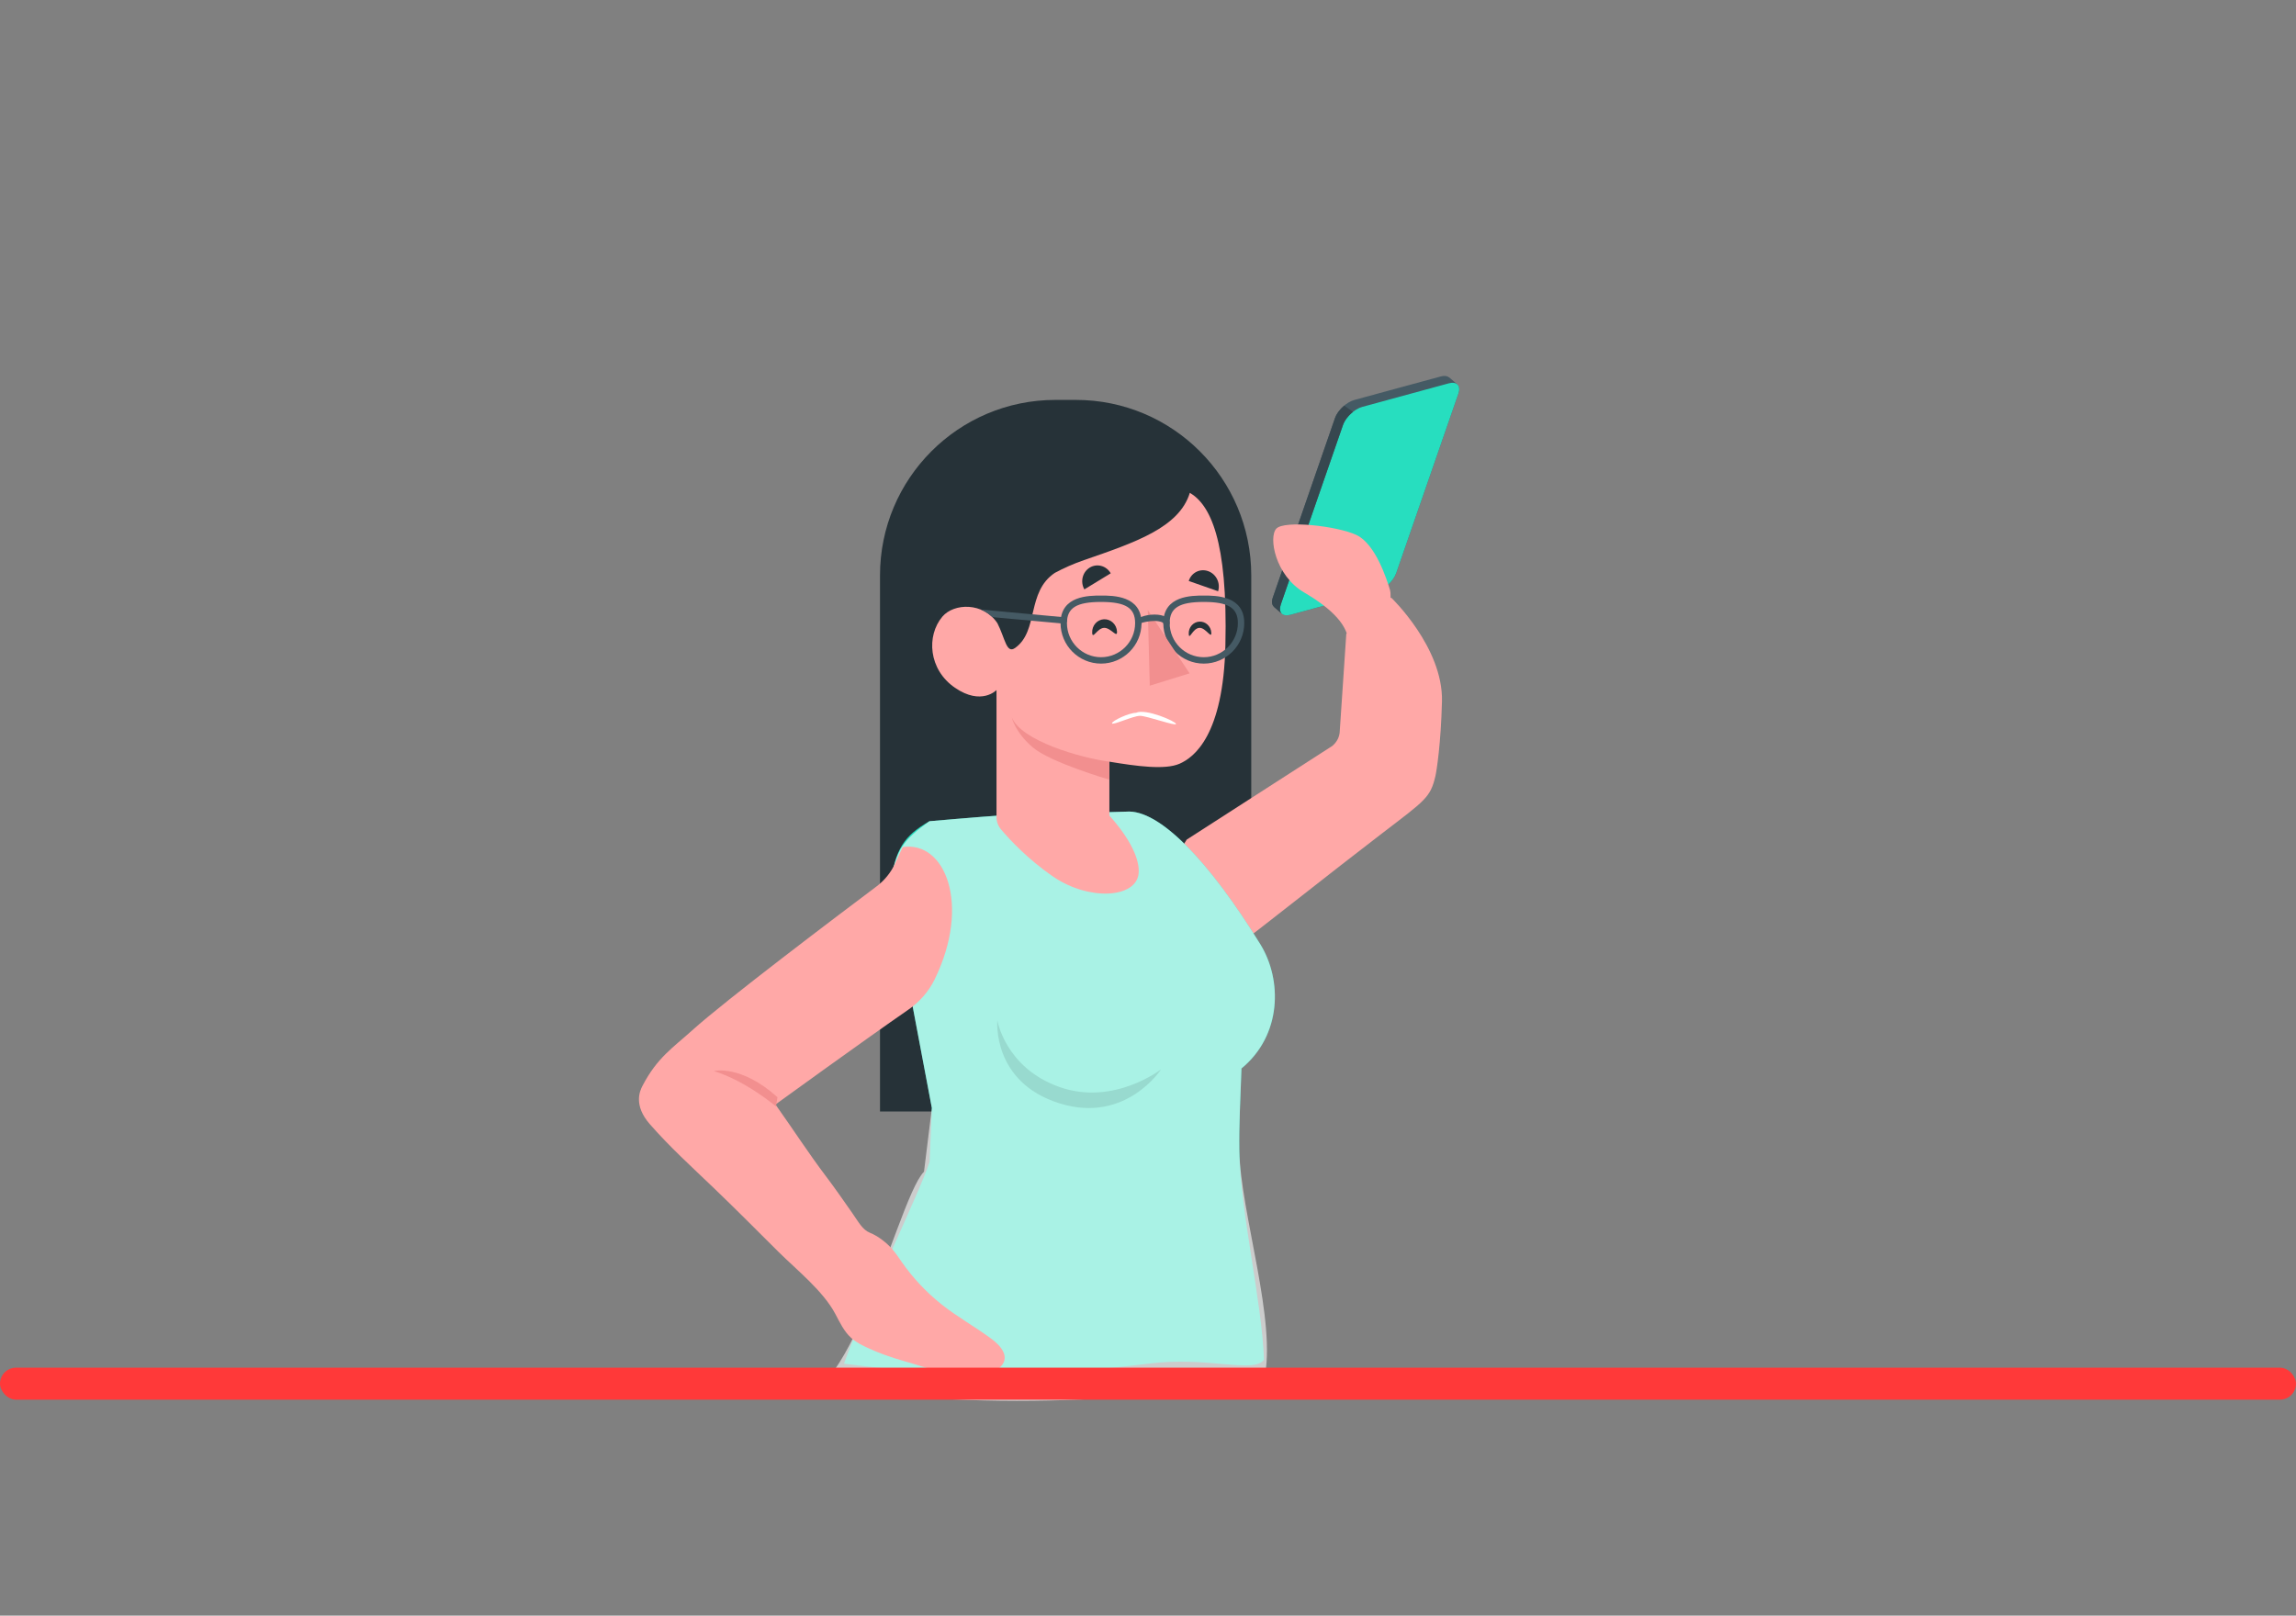 <svg width="287" height="202" viewBox="0 0 287 202" fill="none" xmlns="http://www.w3.org/2000/svg">
<rect x="0" y="0" width="287" height="202" fill="#808080" stroke="none"/>
<path d="M137.635 138.973H110V71.947C110 59.827 119.817 50 131.927 50H134.481C146.59 50 156.407 59.826 156.407 71.947V120.185C156.406 130.562 148.002 138.973 137.635 138.973Z" fill="#263238"/>
<path d="M180.246 87.698C180.116 92.976 179.573 96.424 179.417 97.079C178.788 99.727 178.135 100.075 172.831 104.139C165.67 109.624 159.515 114.597 153.058 119.495C148.449 122.991 144.157 122.991 140.083 122.19C137.236 121.63 144.52 111.213 148.338 104.975L166.539 93.262C167.117 92.778 167.448 92.126 167.468 91.427L168.287 79.252L173.892 74.713C173.892 74.714 180.413 80.945 180.246 87.698Z" fill="#FFA8A7"/>
<path d="M125.318 101.934C122.077 102.157 116.179 102.676 116.179 102.676C113 104.5 111.917 106.135 111.284 110.658C111.015 112.582 112.582 117.716 113.928 125.01L116.481 138.537L116.204 145.245C114.878 149.339 108.142 163.001 105.501 170.5C120.501 172.5 133.623 171.768 143.501 170.5C151.034 169.532 156.672 171.802 158.001 170C157.725 162.592 155.045 151.603 154.916 143.862C154.863 140.61 155.058 137.331 155.184 133.589C160.238 129.434 160.295 122.524 157.538 118.056C151.134 107.678 144.907 101.144 140.783 101.479L125.318 101.934Z" fill="#27DEBF"/>
<path opacity="0.6" d="M125.318 101.934C122.077 102.157 116.18 102.676 116.18 102.676C113 105 111.918 106.135 111.285 110.658C111.015 112.582 112.582 117.716 113.928 125.01L116.482 138.537L115.5 146.5C111.82 150.138 104.5 185 95.798 171.255C112.5 177 144.004 175.318 151.501 173C159.034 172.032 156.671 174.302 158 172.5C159.693 165.414 155.045 151.603 154.916 143.862C154.863 140.61 155.058 137.331 155.184 133.589C160.238 129.434 160.296 122.524 157.539 118.056C151.134 107.678 144.908 101.144 140.783 101.479L125.318 101.934Z" fill="white"/>
<path opacity="0.1" d="M145.131 133.701C145.131 133.701 139.199 138.309 132.429 135.906C125.659 133.503 124.671 127.58 124.671 127.58C124.671 127.58 123.952 135.326 132.492 137.968C140.733 140.516 145.131 133.701 145.131 133.701Z" fill="black"/>
<path d="M153.174 80.671C152.918 91.912 149.273 94.69 147.447 95.488C145.62 96.286 142.095 95.8 138.673 95.233V101.98C138.673 101.98 142.622 106.122 142.326 109.213C142.023 112.31 136.12 112.653 131.685 109.628C128.449 107.421 126.137 104.898 125.129 103.702C124.762 103.267 124.563 102.72 124.563 102.15V86.276C124.563 86.276 122.688 88.264 119.37 85.989C116.06 83.721 115.773 79.49 117.799 77.095C119.243 75.394 122.912 75.274 124.674 77.917C125.663 79.857 125.798 81.805 126.908 80.999C129.867 78.867 128.28 74.021 131.853 71.626C131.86 71.626 131.86 71.618 131.869 71.618C132.938 71.043 134.15 70.5 135.506 70.029C141.879 67.825 147.399 65.973 148.73 61.614C151.244 63.106 153.485 67.41 153.174 80.671Z" fill="#FFA8A7"/>
<path d="M141.999 89.121C143.213 88.544 147 90.201 147 90.514C147 90.828 143.357 89.5 142.5 89.5C141.643 89.5 139 90.746 139 90.432C139 90.118 141.142 89.121 141.999 89.121Z" fill="white"/>
<path d="M139.627 78.966C139.672 79.858 138.857 78.459 138.001 78.5C137.144 78.541 136.569 80.005 136.524 79.114C136.479 78.223 137.137 77.468 137.995 77.426C138.851 77.387 139.582 78.076 139.627 78.966Z" fill="#263238"/>
<path d="M151.415 79.12C151.456 79.93 150.71 78.463 149.931 78.5C149.074 78.541 148.639 80.144 148.594 79.254C148.553 78.444 149.151 77.757 149.931 77.72C150.71 77.683 151.375 78.31 151.415 79.12Z" fill="#263238"/>
<path d="M137.63 82.97C134.84 82.97 132.57 80.698 132.57 77.906C132.57 74.463 136.115 74.463 137.63 74.463C139.144 74.463 142.689 74.463 142.689 77.906C142.689 80.698 140.418 82.97 137.63 82.97ZM137.63 75.261C134.563 75.261 133.368 76.002 133.368 77.905C133.368 80.257 135.28 82.171 137.63 82.171C139.98 82.171 141.891 80.257 141.891 77.905C141.891 76.002 140.696 75.261 137.63 75.261Z" fill="#455A64"/>
<path d="M150.472 82.97C147.682 82.97 145.413 80.698 145.413 77.906C145.413 74.463 148.958 74.463 150.472 74.463C151.985 74.463 155.531 74.463 155.531 77.906C155.531 80.698 153.261 82.97 150.472 82.97ZM150.472 75.261C147.405 75.261 146.21 76.002 146.21 77.905C146.21 80.257 148.122 82.171 150.472 82.171C152.822 82.171 154.734 80.257 154.734 77.905C154.734 76.002 153.539 75.261 150.472 75.261Z" fill="#455A64"/>
<path d="M143.474 76.273L143.723 85.729L148.696 84.188L143.474 76.273Z" fill="#F28F8F"/>
<path d="M138.67 95.231C135.058 94.756 127.628 92.62 126.47 89.68C126.47 89.68 126.856 91.528 129.076 93.432C131.295 95.336 138.67 97.481 138.67 97.481V95.231Z" fill="#F28F8F"/>
<path d="M138.841 71.681L135.546 73.691C135.006 72.742 135.306 71.522 136.216 70.968C137.126 70.413 138.301 70.732 138.841 71.681Z" fill="#263238"/>
<path d="M152.264 73.923L148.593 72.639C148.912 71.603 149.991 71.051 151.006 71.405C152.019 71.759 152.583 72.886 152.264 73.923Z" fill="#263238"/>
<path d="M142.289 78.309C142.068 78.309 141.891 78.126 141.891 77.905C141.891 77.257 143.171 76.839 144.32 76.839C145.469 76.839 146.212 77.257 146.212 77.905C146.212 78.126 146.034 78.305 145.813 78.305C145.592 78.305 145.414 78.126 145.414 77.905C145.378 77.832 145.01 77.637 144.32 77.637C143.63 77.637 142.725 77.831 142.686 77.912C142.686 78.133 142.509 78.309 142.289 78.309Z" fill="#455A64"/>
<path d="M132.981 77.971C132.966 77.971 132.951 77.971 132.936 77.969L124.044 77.158C123.884 77.011 123.464 76.575 122.587 76.211L133.024 77.175C133.243 77.199 133.4 77.397 133.377 77.616C133.354 77.82 133.182 77.971 132.981 77.971Z" fill="#455A64"/>
<path d="M96.934 138.093C99.355 141.512 100.999 144.091 103.213 147.025C104.471 148.691 105.272 149.878 106.479 151.585C107.309 152.761 107.789 153.746 108.733 154.128C109.797 154.558 110.811 155.38 111.483 156.124C111.962 156.656 112.351 157.263 112.762 157.849C114.145 159.82 115.813 161.59 117.696 163.089C119.675 164.664 121.888 165.883 123.921 167.387C125.135 168.285 126.422 169.757 124.884 171.06C124.425 171.45 123.848 171.674 123.257 171.787C119.586 172.491 116.433 171.148 112.886 170.141C111.344 169.704 109.831 169.167 108.379 168.486C107.675 168.156 106.973 167.798 106.396 167.277C105.496 166.465 104.974 165.329 104.404 164.259C102.872 161.386 99.611 158.801 97.328 156.537C94.649 153.88 92.257 151.446 89.198 148.512C86.446 145.872 83.749 143.433 81.236 140.562C79.157 138.187 79.983 136.393 80.304 135.774C82.14 132.231 84.125 130.995 86.514 128.832C90.653 125.087 104.85 114.371 109.559 110.835C110.567 110.078 111.369 109.084 111.898 107.939L112.832 105.915C118.117 105.082 121.421 113.078 116.818 122.482C116.071 124.008 114.916 125.293 113.519 126.258C107.923 130.123 96.934 138.093 96.934 138.093Z" fill="#FFA8A7"/>
<path d="M97 138.344C97 138.344 93.287 135.16 89.235 133.914C89.235 133.914 92.591 133.057 97.185 137.184L97 138.344Z" fill="#F28F8F"/>
<path d="M182.103 48.026L182.123 48.027L181.126 47.167L181.126 47.18C180.901 46.999 180.551 46.943 180.1 47.066L169.299 50.006C168.298 50.279 167.212 51.295 166.872 52.277L159.1 74.723C158.92 75.243 158.992 75.644 159.243 75.87L159.235 75.873L160.263 76.76V76.747C160.487 76.934 160.841 76.993 161.298 76.869L172.099 73.929C173.1 73.656 174.187 72.64 174.526 71.658C176.053 67.246 180.772 53.623 182.299 49.211C182.489 48.657 182.395 48.241 182.103 48.026Z" fill="#455A64"/>
<path d="M160.099 75.584L167.873 53.138C168.212 52.157 169.299 51.141 170.3 50.868L181.1 47.927C182.101 47.655 182.638 48.229 182.298 49.211C180.771 53.622 176.052 67.245 174.525 71.657C174.185 72.638 173.099 73.655 172.097 73.928L161.297 76.868C160.296 77.14 159.76 76.565 160.099 75.584Z" fill="#27DEBF"/>
<path d="M169.124 51.491C168.561 51.936 168.078 52.548 167.871 53.14L160.096 75.579C159.928 76.083 159.977 76.478 160.204 76.705L159.237 75.876L159.247 75.866C158.99 75.639 158.921 75.244 159.099 74.72L166.874 52.27C167.062 51.718 167.506 51.155 168.028 50.71L169.124 51.491Z" fill="#37474F"/>
<path d="M168.578 80.419C168.528 78.221 166.582 76.169 162.997 74.063C159.412 71.956 158.535 67.16 159.545 66.091C160.555 65.022 167.163 65.763 169.553 66.887C171.943 68.011 173.344 72.423 173.756 73.782C174.168 75.141 172.643 83.285 171.509 84.119C170.375 84.954 168.737 84.272 168.737 84.272L168.578 80.419Z" fill="#FFA8A7"/>
<rect y="171" width="287" height="4" rx="2" fill="#FF3939"/>
</svg>

